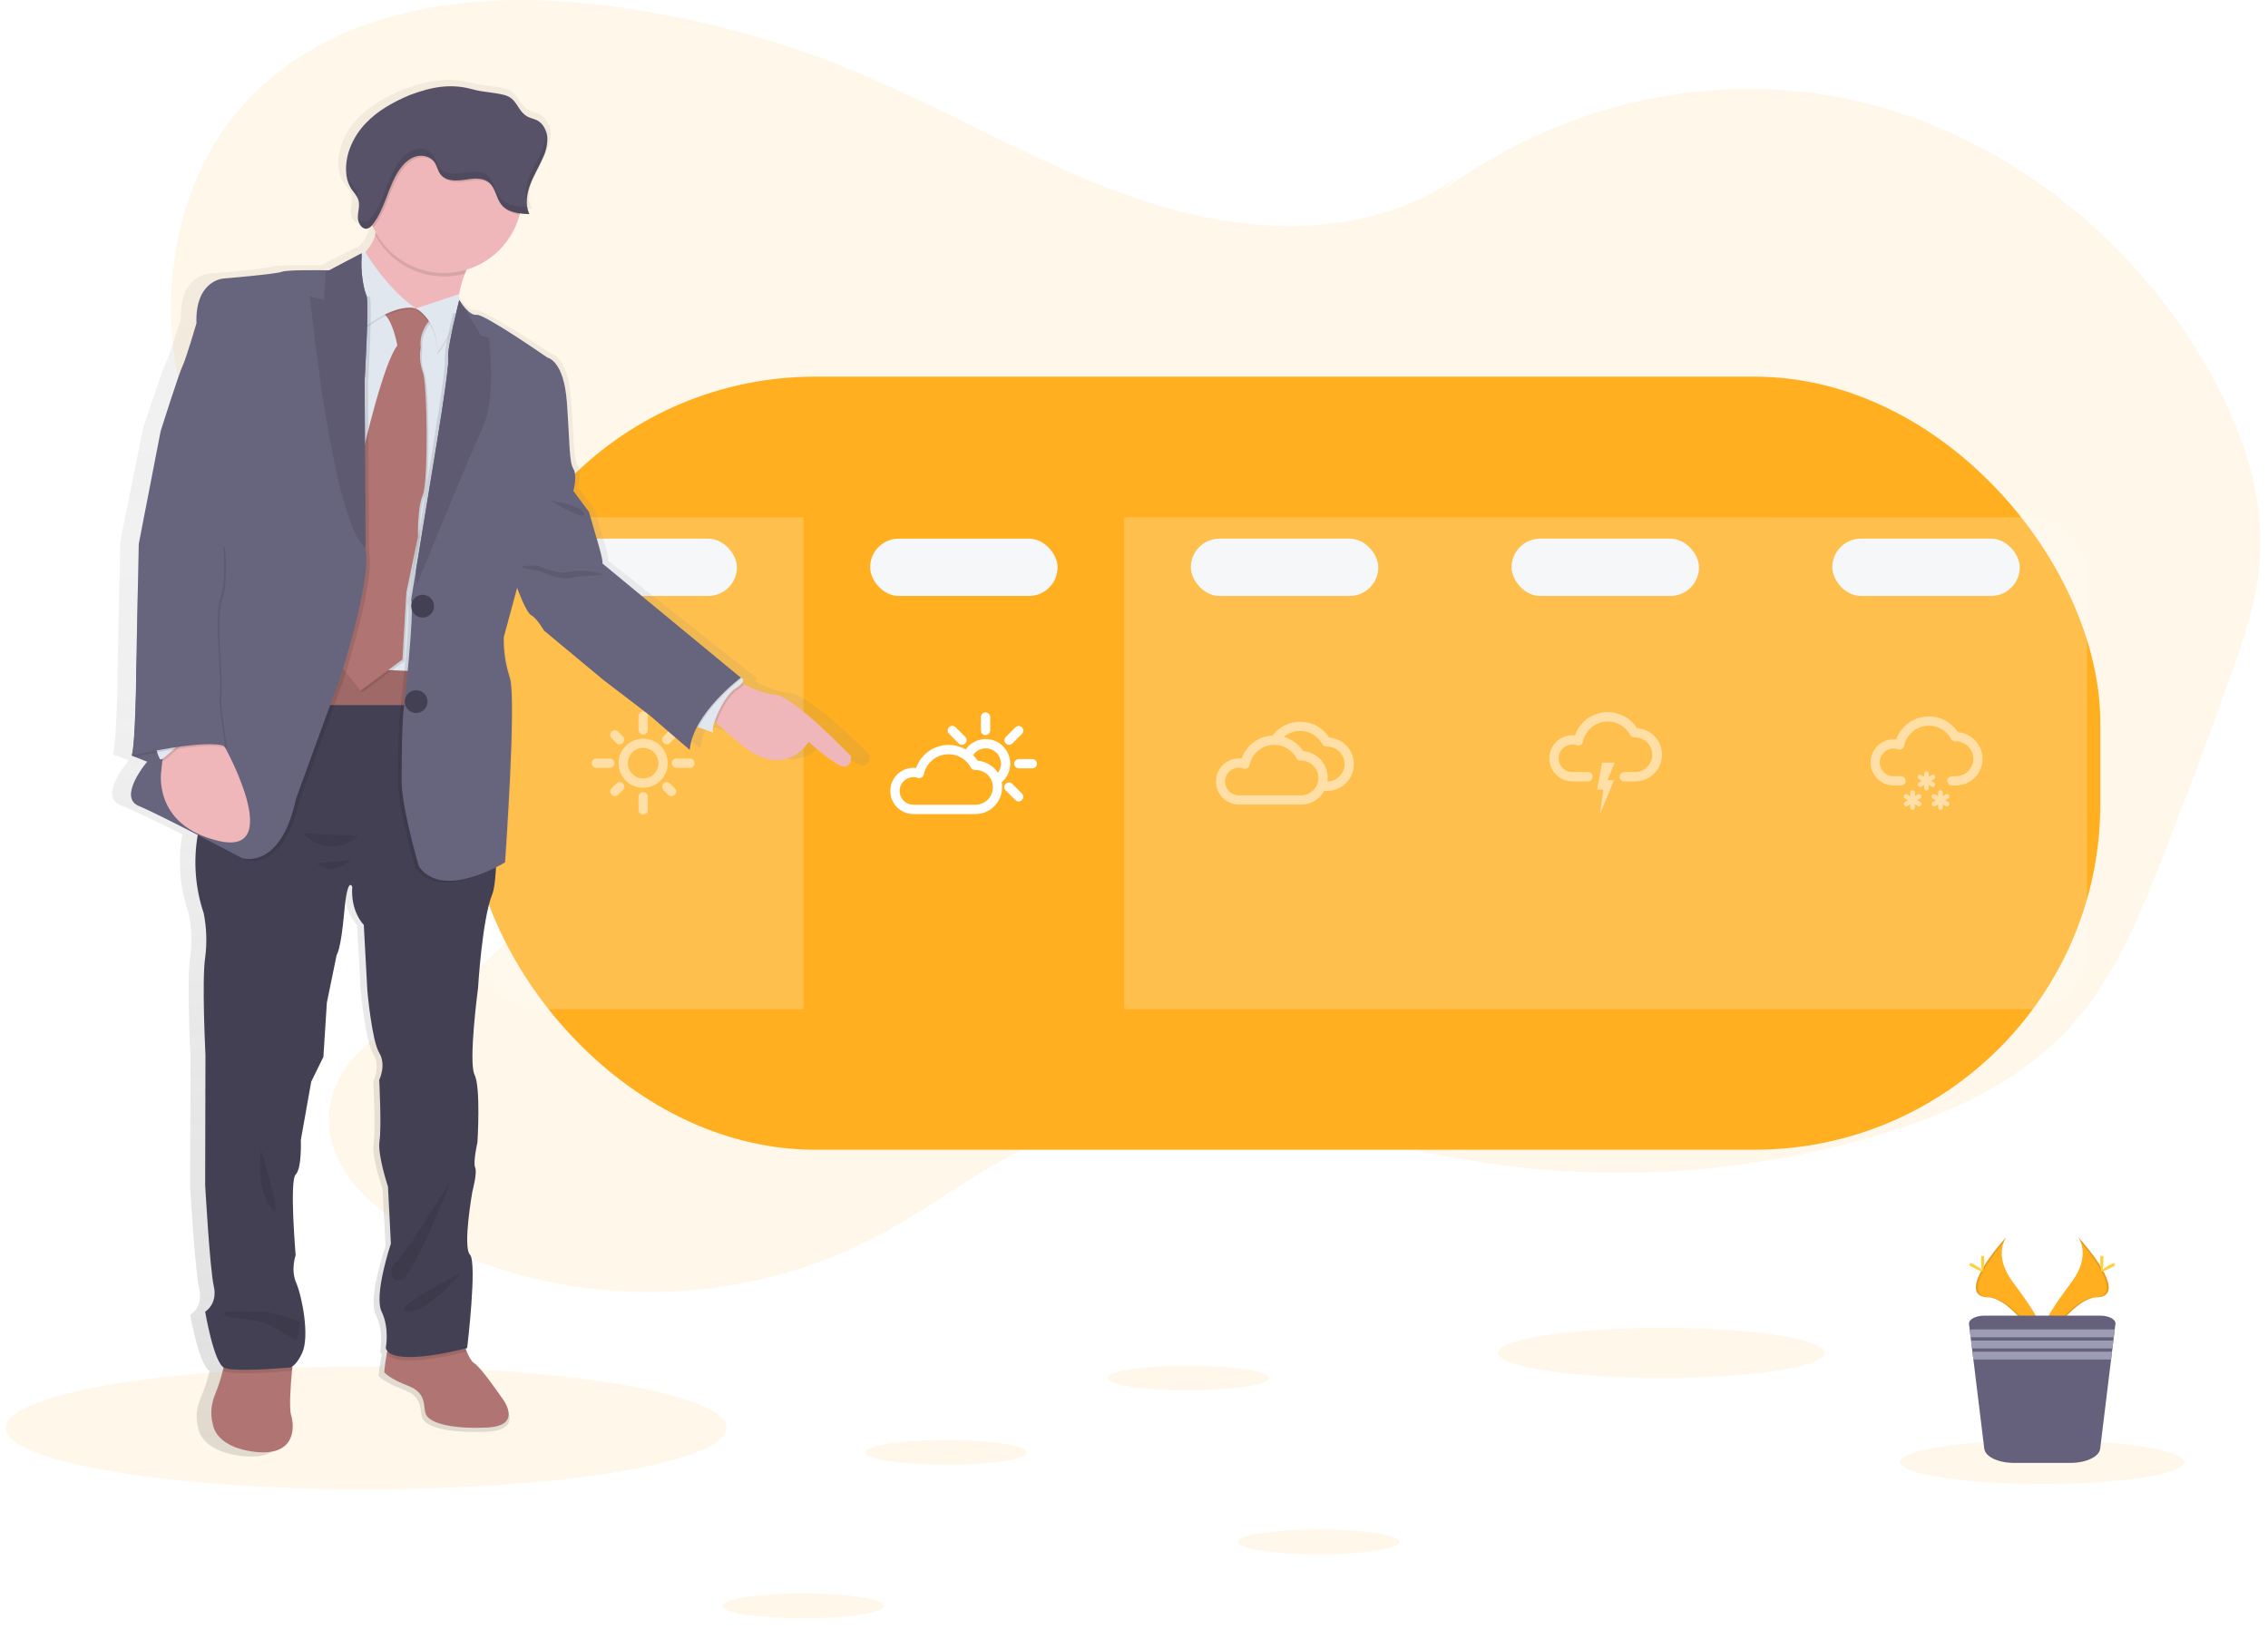 <?xml version="1.0" encoding="UTF-8"?>
<svg width="199px" height="143px" viewBox="0 0 199 143" version="1.1" xmlns="http://www.w3.org/2000/svg" xmlns:xlink="http://www.w3.org/1999/xlink">
    <!-- Generator: Sketch 58 (84663) - https://sketch.com -->
    <title>Pilot-your-new-forecast</title>
    <desc>Created with Sketch.</desc>
    <defs>
        <linearGradient x1="50.001%" y1="99.994%" x2="50.001%" y2="-0.008%" id="linearGradient-1">
            <stop stop-color="#808080" stop-opacity="0.25" offset="0%"></stop>
            <stop stop-color="#808080" stop-opacity="0.12" offset="54%"></stop>
            <stop stop-color="#808080" stop-opacity="0.1" offset="100%"></stop>
        </linearGradient>
    </defs>
    <g id="Dashboard" stroke="none" stroke-width="1" fill="none" fill-rule="evenodd">
        <g id="Dashboard---Desktop-1a" transform="translate(-358, -1579)">
            <rect fill="#F6F6F7" x="0" y="0" width="1440" height="1996"></rect>
            <g id="Module/Line-Chart-Large-Copy" transform="translate(312, 1270)">
                <g id="Element/Card-Base" fill="#FFFFFF" stroke="#232F3E" stroke-opacity="0.124">
                    <rect id="Card-Base" x="0.5" y="0.5" width="1103" height="701" rx="1"></rect>
                </g>
                <g id="Top-Bar" transform="translate(24, 31)" fill-rule="nonzero">
                    <g id="Group-14-Copy" transform="translate(0, 207)">
                        <g id="Group-23" transform="translate(0, 71)">
                            <g id="Pilot-your-new-forecast" transform="translate(22.5, -0)">
                                <path d="M127.419,15.531 C119.553,21.006 109.349,20.652 100.407,17.804 C91.465,14.956 83.252,9.882 74.534,6.276 C67.271,3.265 59.623,1.283 51.812,0.386 C40.709,-0.871 28.309,0.661 20.573,9.514 C11.957,19.372 12.618,37.151 21.936,46.201 C26.676,50.804 32.884,53.063 38.287,56.656 C43.689,60.25 48.708,66.219 48.249,73.156 C47.822,79.577 42.859,84.504 37.726,87.596 C33.759,89.986 28.87,92.595 28.392,97.545 C27.93,102.333 32.039,106.086 35.963,108.219 C48.765,115.181 64.531,115.115 77.288,108.039 C81.838,105.524 86.02,102.162 90.791,100.197 C103.319,95.035 117.124,100.231 130.389,102.13 C141.66,103.735 153.144,102.904 164.067,99.694 C170.638,97.764 177.232,94.815 181.846,89.321 C185.173,85.368 187.247,80.346 189.194,75.396 C191.269,70.116 193.264,64.799 195.179,59.445 C196.327,56.231 197.459,52.955 197.756,49.516 C198.295,43.283 196.027,37.119 192.942,31.865 C185.617,19.38 173.277,10.599 159.922,8.369 C146.567,6.139 132.416,10.495 122.052,20.026" id="Path" fill="#FFAF20" opacity="0.1"></path>
                                <ellipse id="Oval" fill="#FFAF20" opacity="0.1" cx="31.623" cy="125.31" rx="31.623" ry="5.388"></ellipse>
                                <rect id="Rectangle" fill="#FFAF20" x="40.683" y="33.056" width="143.103" height="67.843" rx="30.34"></rect>
                                <g id="Group" opacity="0.2" transform="translate(41.684, 45.278)" fill="#FFFFFF">
                                    <path d="M28.329,43.289 L5.185,43.289 C3.854,43.289 2.577,42.76 1.636,41.818 C0.694,40.877 0.165,39.6 0.165,38.269 L0.165,5.135 C0.165,3.804 0.694,2.526 1.635,1.585 C2.577,0.643 3.854,0.115 5.185,0.115 L28.329,0.115 L28.329,43.289 Z" id="Path"></path>
                                </g>
                                <g id="Group" opacity="0.2" transform="translate(154.339, 45.278)" fill="#FFFFFF">
                                    <path d="M23.257,43.289 L0.115,43.289 L0.115,0.115 L23.257,0.115 C24.588,0.115 25.866,0.643 26.807,1.585 C27.749,2.526 28.277,3.804 28.277,5.135 L28.277,38.269 C28.277,39.6 27.748,40.877 26.807,41.818 C25.865,42.76 24.588,43.289 23.257,43.289 Z" id="Path"></path>
                                </g>
                                <g id="Group" opacity="0.2" transform="translate(126.131, 45.278)" fill="#FFFFFF">
                                    <rect id="Rectangle" x="0.162" y="0.113" width="28.162" height="43.174"></rect>
                                </g>
                                <g id="Group" opacity="0.2" transform="translate(98.102, 45.278)" fill="#FFFFFF">
                                    <rect id="Rectangle" x="0.029" y="0.113" width="28.162" height="43.174"></rect>
                                </g>
                                <g id="Group" opacity="0.2" transform="translate(69.893, 45.278)" fill="#FFAF20">
                                    <rect id="Rectangle" x="0.075" y="0.113" width="28.162" height="43.174"></rect>
                                </g>
                                <path d="M85.975,64.512 C85.75,64.512 85.568,64.329 85.568,64.104 L85.568,62.927 C85.568,62.781 85.645,62.647 85.772,62.574 C85.898,62.501 86.053,62.501 86.179,62.574 C86.306,62.647 86.383,62.781 86.383,62.927 L86.383,64.107 C86.381,64.331 86.199,64.512 85.975,64.512 Z" id="Path" fill="#FFFFFF"></path>
                                <path d="M83.909,65.367 C83.801,65.367 83.698,65.324 83.622,65.248 L82.788,64.413 C82.675,64.312 82.627,64.158 82.663,64.011 C82.699,63.864 82.814,63.749 82.96,63.712 C83.107,63.676 83.262,63.723 83.363,63.836 L84.199,64.672 C84.315,64.788 84.349,64.964 84.286,65.116 C84.222,65.268 84.074,65.367 83.909,65.367 Z" id="Path" fill="#FFFFFF"></path>
                                <path d="M88.877,70.333 C88.769,70.333 88.665,70.291 88.588,70.215 L87.754,69.379 C87.641,69.278 87.594,69.123 87.63,68.976 C87.667,68.83 87.782,68.715 87.929,68.679 C88.076,68.643 88.23,68.691 88.331,68.804 L89.165,69.638 C89.281,69.754 89.315,69.929 89.252,70.081 C89.189,70.233 89.042,70.332 88.877,70.333 L88.877,70.333 Z" id="Path" fill="#FFFFFF"></path>
                                <path d="M90.077,67.433 L88.897,67.433 C88.672,67.433 88.489,67.251 88.489,67.025 C88.489,66.8 88.672,66.617 88.897,66.617 L90.077,66.617 C90.303,66.617 90.485,66.8 90.485,67.025 C90.485,67.251 90.303,67.433 90.077,67.433 L90.077,67.433 Z" id="Path" fill="#FFFFFF"></path>
                                <path d="M88.042,65.367 C87.877,65.366 87.729,65.267 87.667,65.115 C87.604,64.963 87.638,64.788 87.754,64.672 L88.588,63.836 C88.691,63.731 88.842,63.689 88.984,63.726 C89.126,63.764 89.237,63.875 89.274,64.017 C89.312,64.159 89.27,64.31 89.165,64.413 L88.331,65.248 C88.254,65.324 88.15,65.367 88.042,65.367 L88.042,65.367 Z" id="Path" fill="#FFFFFF"></path>
                                <path d="M88.142,67.025 C88.145,66.087 87.54,65.254 86.646,64.967 C85.753,64.68 84.776,65.003 84.231,65.768 C83.45,65.325 82.513,65.252 81.673,65.567 C80.833,65.881 80.175,66.553 79.877,67.399 C79.644,67.372 79.407,67.386 79.178,67.44 C78.09,67.7 77.417,68.791 77.673,69.88 C77.888,70.797 78.707,71.444 79.649,71.442 L85.088,71.442 C85.269,71.441 85.45,71.42 85.627,71.379 C86.85,71.088 87.626,69.884 87.386,68.65 C87.862,68.244 88.138,67.651 88.142,67.025 L88.142,67.025 Z M85.447,70.585 C85.33,70.613 85.209,70.627 85.088,70.626 L79.64,70.626 C79.027,70.622 78.514,70.162 78.443,69.554 C78.372,68.945 78.766,68.379 79.362,68.235 C79.454,68.212 79.548,68.201 79.642,68.2 C79.773,68.2 79.904,68.222 80.028,68.265 C80.139,68.302 80.261,68.291 80.362,68.233 C80.464,68.175 80.535,68.076 80.558,67.961 C80.747,67.053 81.481,66.358 82.399,66.219 C83.316,66.081 84.223,66.529 84.671,67.342 C84.675,67.347 84.678,67.353 84.68,67.36 C84.754,67.495 84.898,67.577 85.052,67.573 L85.097,67.573 C85.626,67.57 86.119,67.842 86.398,68.292 C86.48,68.432 86.541,68.583 86.577,68.741 C86.603,68.852 86.616,68.964 86.619,69.077 C86.628,69.792 86.142,70.418 85.447,70.585 Z M86.54,67.254 C86.177,66.972 85.74,66.801 85.282,66.763 C85.165,66.583 85.03,66.415 84.878,66.264 C85.151,65.861 85.621,65.639 86.105,65.681 C86.59,65.724 87.013,66.025 87.212,66.469 C87.411,66.913 87.355,67.429 87.064,67.819 C86.922,67.603 86.745,67.412 86.54,67.254 Z" id="Shape" fill="#FFFFFF"></path>
                                <g id="Group" opacity="0.5" transform="translate(106.187, 63.245)" fill="#FFFFFF">
                                    <path d="M12.04,3.275 C11.807,2.282 10.957,1.555 9.94,1.479 C9.402,0.648 8.493,0.132 7.504,0.096 C6.515,0.06 5.571,0.509 4.975,1.299 C3.742,1.357 2.668,2.158 2.258,3.322 C1.512,3.239 0.781,3.574 0.358,4.195 C-0.066,4.815 -0.112,5.618 0.238,6.283 C0.588,6.947 1.276,7.364 2.027,7.367 L7.469,7.367 C7.65,7.366 7.831,7.345 8.008,7.304 C8.647,7.152 9.194,6.739 9.514,6.165 L9.754,6.165 C9.936,6.164 10.117,6.143 10.293,6.102 C10.9,5.959 11.425,5.581 11.753,5.051 C12.081,4.521 12.184,3.882 12.04,3.275 L12.04,3.275 Z M8.488,6.15 C8.301,6.323 8.075,6.447 7.828,6.51 C7.711,6.537 7.59,6.551 7.469,6.551 L2.018,6.551 C1.402,6.551 0.884,6.09 0.813,5.478 C0.742,4.867 1.14,4.299 1.739,4.158 C1.917,4.118 2.101,4.118 2.278,4.158 C2.322,4.167 2.365,4.18 2.408,4.195 C2.52,4.235 2.643,4.224 2.746,4.165 C2.85,4.106 2.923,4.006 2.947,3.89 C3.162,2.862 4.067,2.126 5.117,2.124 C5.219,2.124 5.32,2.131 5.421,2.145 C6.121,2.242 6.733,2.666 7.068,3.288 C7.141,3.424 7.284,3.507 7.438,3.502 L7.469,3.502 C8.102,3.503 8.669,3.896 8.893,4.488 C9.118,5.08 8.954,5.749 8.481,6.17 L8.488,6.15 Z M10.105,5.293 C10.001,5.319 9.894,5.332 9.787,5.335 C9.828,5.046 9.814,4.753 9.745,4.47 C9.513,3.477 8.662,2.749 7.645,2.674 C7.254,2.069 6.66,1.623 5.971,1.416 C6.481,0.99 7.156,0.816 7.808,0.942 C8.461,1.068 9.023,1.481 9.338,2.066 C9.411,2.203 9.555,2.285 9.71,2.28 L9.754,2.28 C10.53,2.277 11.186,2.856 11.277,3.626 C11.369,4.397 10.869,5.114 10.114,5.293 L10.105,5.293 Z" id="Shape"></path>
                                </g>
                                <g id="Group" opacity="0.5" transform="translate(163.503, 62.706)" fill="#FFFFFF">
                                    <path d="M6.93,7.67 L6.668,7.518 L6.93,7.367 C6.994,7.33 7.034,7.263 7.035,7.189 C7.036,7.115 6.997,7.047 6.933,7.009 C6.87,6.972 6.791,6.971 6.727,7.007 L6.463,7.16 L6.463,6.869 C6.47,6.791 6.433,6.717 6.367,6.676 C6.301,6.635 6.217,6.635 6.151,6.676 C6.085,6.717 6.048,6.791 6.055,6.869 L6.055,7.169 L5.794,7.018 C5.73,6.982 5.652,6.983 5.588,7.02 C5.525,7.057 5.486,7.126 5.487,7.2 C5.487,7.273 5.527,7.341 5.591,7.377 L5.852,7.527 L5.591,7.677 C5.545,7.704 5.51,7.749 5.497,7.801 C5.483,7.854 5.49,7.909 5.518,7.956 C5.555,8.02 5.623,8.059 5.697,8.058 C5.733,8.059 5.768,8.049 5.798,8.03 L6.059,7.88 L6.059,8.184 C6.068,8.289 6.157,8.37 6.263,8.37 C6.368,8.37 6.457,8.289 6.466,8.184 L6.466,7.88 L6.731,8.031 C6.761,8.051 6.796,8.061 6.831,8.06 C6.905,8.06 6.973,8.021 7.011,7.958 C7.04,7.909 7.048,7.851 7.033,7.796 C7.017,7.742 6.98,7.696 6.93,7.67 Z" id="Path"></path>
                                    <path d="M5.703,5.971 L5.441,5.82 L5.703,5.667 C5.75,5.64 5.784,5.596 5.797,5.544 C5.811,5.492 5.804,5.437 5.776,5.39 C5.75,5.343 5.705,5.309 5.653,5.294 C5.601,5.28 5.545,5.288 5.498,5.315 L5.236,5.467 L5.236,5.166 C5.226,5.06 5.137,4.98 5.032,4.98 C4.926,4.98 4.838,5.06 4.828,5.166 L4.828,5.466 L4.567,5.317 C4.503,5.28 4.424,5.281 4.361,5.318 C4.297,5.356 4.259,5.424 4.259,5.498 C4.26,5.572 4.3,5.64 4.364,5.676 L4.625,5.827 L4.364,5.976 C4.282,6.021 4.242,6.116 4.266,6.207 C4.29,6.297 4.373,6.359 4.467,6.357 C4.502,6.357 4.537,6.348 4.567,6.33 L4.828,6.179 L4.828,6.484 C4.838,6.59 4.926,6.67 5.032,6.67 C5.137,6.67 5.226,6.59 5.236,6.484 L5.236,6.179 L5.493,6.33 C5.524,6.347 5.559,6.357 5.595,6.357 C5.687,6.356 5.767,6.294 5.791,6.205 C5.814,6.117 5.776,6.023 5.697,5.976 L5.703,5.971 Z" id="Path"></path>
                                    <path d="M4.479,7.67 L4.217,7.518 L4.479,7.367 C4.543,7.33 4.583,7.263 4.584,7.189 C4.585,7.115 4.546,7.047 4.483,7.009 C4.419,6.972 4.34,6.971 4.276,7.007 L4.012,7.16 L4.012,6.869 C4.019,6.791 3.982,6.717 3.916,6.676 C3.85,6.635 3.766,6.635 3.7,6.676 C3.634,6.717 3.597,6.791 3.604,6.869 L3.604,7.169 L3.346,7.018 C3.246,6.961 3.12,6.996 3.063,7.095 C3.007,7.195 3.041,7.321 3.141,7.377 L3.401,7.527 L3.141,7.677 C3.094,7.704 3.06,7.749 3.046,7.801 C3.032,7.854 3.04,7.909 3.067,7.956 C3.104,8.02 3.173,8.059 3.247,8.058 C3.283,8.058 3.318,8.048 3.349,8.03 L3.608,7.88 L3.608,8.184 C3.618,8.289 3.706,8.37 3.812,8.37 C3.917,8.37 4.006,8.289 4.016,8.184 L4.016,7.88 L4.28,8.031 C4.31,8.051 4.345,8.061 4.38,8.06 C4.472,8.059 4.552,7.997 4.576,7.909 C4.6,7.82 4.562,7.726 4.483,7.679 L4.479,7.67 Z" id="Path"></path>
                                    <path d="M9.884,3.347 C9.649,2.356 8.8,1.629 7.783,1.551 C7.156,0.581 6.031,0.052 4.884,0.186 C3.736,0.321 2.765,1.096 2.379,2.185 C1.633,2.101 0.901,2.437 0.478,3.057 C0.055,3.677 0.009,4.481 0.358,5.145 C0.708,5.81 1.396,6.227 2.147,6.229 L2.798,6.229 C3.023,6.229 3.205,6.047 3.205,5.821 C3.205,5.596 3.023,5.414 2.798,5.414 L2.142,5.414 C1.579,5.415 1.09,5.027 0.963,4.479 C0.811,3.829 1.212,3.177 1.861,3.02 C2.083,2.968 2.314,2.979 2.53,3.051 C2.642,3.091 2.765,3.081 2.869,3.023 C2.973,2.964 3.046,2.864 3.069,2.747 C3.258,1.835 3.998,1.139 4.919,1.005 C5.841,0.87 6.748,1.326 7.191,2.145 C7.263,2.281 7.407,2.364 7.561,2.359 L7.607,2.359 C8.383,2.356 9.038,2.935 9.13,3.705 C9.222,4.476 8.722,5.193 7.967,5.372 C7.849,5.4 7.728,5.414 7.607,5.414 L7.268,5.414 C7.043,5.414 6.86,5.596 6.86,5.821 C6.86,6.047 7.043,6.229 7.268,6.229 L7.607,6.229 C8.325,6.232 9.004,5.905 9.449,5.342 C9.894,4.779 10.056,4.043 9.887,3.346 L9.884,3.347 Z" id="Path"></path>
                                </g>
                                <g id="Group" opacity="0.5" transform="translate(135.294, 62.347)" fill="#FFFFFF">
                                    <path d="M8.188,6.168 C8.011,6.21 7.83,6.231 7.649,6.231 L6.72,6.231 C6.495,6.231 6.312,6.048 6.312,5.823 C6.312,5.598 6.495,5.415 6.72,5.415 L7.649,5.415 C7.77,5.415 7.89,5.402 8.008,5.374 C8.763,5.195 9.264,4.478 9.172,3.707 C9.08,2.937 8.425,2.358 7.649,2.361 L7.602,2.361 C7.448,2.366 7.304,2.283 7.232,2.147 C6.791,1.321 5.88,0.86 4.954,0.995 C4.028,1.13 3.286,1.832 3.099,2.749 C3.077,2.866 3.004,2.967 2.9,3.025 C2.796,3.084 2.672,3.094 2.56,3.053 C2.026,2.873 1.438,3.085 1.141,3.565 C0.911,3.939 0.901,4.408 1.115,4.792 C1.329,5.176 1.733,5.414 2.172,5.415 L3.538,5.415 C3.763,5.415 3.946,5.598 3.946,5.823 C3.946,6.048 3.763,6.231 3.538,6.231 L2.172,6.231 C1.437,6.231 0.76,5.832 0.402,5.19 C0.044,4.548 0.061,3.763 0.447,3.137 C0.862,2.47 1.623,2.1 2.404,2.187 C2.784,1.086 3.761,0.301 4.917,0.166 C6.073,0.031 7.205,0.569 7.828,1.552 C8.996,1.618 9.935,2.537 10.026,3.703 C10.117,4.869 9.331,5.923 8.188,6.168 L8.188,6.168 Z" id="Path"></path>
                                    <polygon id="Path" points="5.248 6.125 5.823 6.125 4.592 9.097 4.887 6.955 4.339 6.955 4.772 4.582 5.891 4.582"></polygon>
                                </g>
                                <g id="Group" opacity="0.5" transform="translate(51.387, 62.347)" fill="#FFFFFF">
                                    <path d="M4.544,2.118 C4.319,2.117 4.138,1.935 4.138,1.71 L4.138,0.53 C4.128,0.378 4.203,0.233 4.333,0.154 C4.463,0.075 4.626,0.075 4.757,0.154 C4.887,0.233 4.962,0.378 4.952,0.53 L4.952,1.71 C4.952,1.936 4.769,2.118 4.544,2.118 L4.544,2.118 Z" id="Path"></path>
                                    <path d="M1.622,5.04 L0.442,5.04 C0.217,5.04 0.034,4.857 0.034,4.632 C0.034,4.407 0.217,4.224 0.442,4.224 L1.622,4.224 C1.848,4.224 2.03,4.407 2.03,4.632 C2.03,4.857 1.848,5.04 1.622,5.04 L1.622,5.04 Z" id="Path"></path>
                                    <path d="M4.544,9.142 C4.319,9.141 4.138,8.958 4.138,8.734 L4.138,7.553 C4.152,7.339 4.33,7.173 4.545,7.173 C4.76,7.173 4.938,7.339 4.952,7.553 L4.952,8.734 C4.952,8.959 4.769,9.142 4.544,9.142 Z" id="Path"></path>
                                    <path d="M8.646,5.04 L7.469,5.04 C7.244,5.04 7.061,4.857 7.061,4.632 C7.061,4.407 7.244,4.224 7.469,4.224 L8.648,4.224 C8.873,4.224 9.056,4.407 9.056,4.632 C9.056,4.857 8.873,5.04 8.648,5.04 L8.646,5.04 Z" id="Path"></path>
                                    <path d="M4.544,6.79 C3.353,6.79 2.388,5.825 2.388,4.634 C2.388,3.443 3.353,2.478 4.544,2.478 C5.735,2.478 6.7,3.443 6.7,4.634 C6.7,5.825 5.735,6.79 4.544,6.79 L4.544,6.79 Z M4.544,3.29 C3.803,3.291 3.203,3.892 3.204,4.633 C3.204,5.374 3.805,5.974 4.546,5.974 C5.287,5.974 5.888,5.373 5.888,4.632 C5.887,3.89 5.285,3.29 4.544,3.29 L4.544,3.29 Z" id="Shape"></path>
                                    <path d="M2.479,2.974 C2.371,2.974 2.267,2.932 2.19,2.855 L1.773,2.438 C1.618,2.278 1.619,2.023 1.777,1.865 C1.935,1.707 2.19,1.706 2.35,1.861 L2.767,2.278 C2.883,2.395 2.917,2.57 2.855,2.722 C2.792,2.873 2.644,2.973 2.479,2.974 L2.479,2.974 Z" id="Path"></path>
                                    <path d="M2.061,7.523 C1.896,7.522 1.749,7.423 1.686,7.271 C1.623,7.119 1.658,6.944 1.773,6.828 L2.19,6.411 C2.293,6.306 2.444,6.264 2.586,6.301 C2.728,6.338 2.839,6.449 2.877,6.592 C2.914,6.734 2.872,6.885 2.767,6.987 L2.35,7.408 C2.272,7.483 2.169,7.524 2.061,7.523 Z" id="Path"></path>
                                    <path d="M7.029,7.523 C6.921,7.523 6.817,7.481 6.74,7.404 L6.323,6.987 C6.167,6.828 6.169,6.572 6.326,6.414 C6.484,6.257 6.74,6.255 6.899,6.411 L7.316,6.828 C7.432,6.944 7.467,7.119 7.404,7.271 C7.341,7.423 7.193,7.522 7.029,7.523 L7.029,7.523 Z" id="Path"></path>
                                    <path d="M6.61,2.974 C6.446,2.973 6.298,2.873 6.235,2.722 C6.172,2.57 6.207,2.395 6.323,2.278 L6.74,1.861 C6.899,1.706 7.155,1.707 7.313,1.865 C7.47,2.023 7.472,2.278 7.316,2.438 L6.899,2.855 C6.822,2.931 6.718,2.974 6.61,2.974 L6.61,2.974 Z" id="Path"></path>
                                </g>
                                <rect id="Rectangle" fill="#F6F7F9" x="47.709" y="47.272" width="16.447" height="5.031" rx="2.515"></rect>
                                <rect id="Rectangle" fill="#F6F7F9" x="75.847" y="47.272" width="16.447" height="5.031" rx="2.515"></rect>
                                <rect id="Rectangle" fill="#F6F7F9" x="103.988" y="47.272" width="16.447" height="5.031" rx="2.515"></rect>
                                <rect id="Rectangle" fill="#F6F7F9" x="132.128" y="47.272" width="16.447" height="5.031" rx="2.515"></rect>
                                <rect id="Rectangle" fill="#F6F7F9" x="160.269" y="47.272" width="16.447" height="5.031" rx="2.515"></rect>
                                <path d="M75.848,66.267 C75.848,66.267 70.486,60.886 68.808,60.809 C67.843,60.766 66.729,60.282 65.956,59.882 L65.759,59.777 C65.938,59.542 65.843,59.418 65.75,59.351 C65.719,59.332 65.686,59.316 65.651,59.305 L52.869,49.207 C52.989,49.015 52.31,46.871 52.31,46.871 L51.631,44.638 L50.194,42.778 C50.194,42.778 50.594,41.478 50.194,40.827 C49.793,40.177 49.876,38.646 49.595,34.936 C49.315,31.225 47.798,30.995 47.798,30.995 C47.798,30.995 41.923,27.097 41.248,27.212 C40.615,27.318 39.771,26.094 39.659,25.929 L39.647,25.911 C39.647,25.911 39.647,25.927 39.636,25.954 C39.646,25.814 39.649,25.672 39.647,25.528 L39.647,25.528 C39.647,25.476 39.647,25.426 39.647,25.373 L39.647,25.373 C39.757,24.758 39.933,24.157 40.17,23.579 C40.22,23.455 40.27,23.338 40.32,23.23 C42.689,22.573 44.544,20.731 45.218,18.368 C45.229,18.327 45.238,18.285 45.249,18.244 C45.538,18.28 45.831,18.296 46.115,18.307 L46.169,18.307 C46.078,18.112 46.013,17.906 45.977,17.694 L45.919,17.694 C45.902,17.589 45.89,17.483 45.885,17.376 C45.907,17.446 45.93,17.516 45.957,17.586 C45.896,16.941 45.996,16.291 46.248,15.694 C46.577,14.859 47.082,14.099 47.443,13.276 C47.714,12.726 47.841,12.116 47.815,11.503 C47.794,11.282 47.739,11.066 47.651,10.863 C47.65,10.873 47.65,10.882 47.651,10.892 C47.651,10.937 47.651,10.982 47.651,11.028 C47.52,10.592 47.22,10.227 46.817,10.013 C46.494,9.855 46.115,9.816 45.815,9.616 C44.929,9.03 44.979,8.082 43.799,7.776 C42.85,7.53 41.846,7.534 40.888,7.277 C38.822,6.727 37.076,7.07 35.078,7.778 C33.583,8.376 32.124,9.144 30.995,10.281 C29.867,11.418 29.098,12.976 29.199,14.561 C29.213,15.063 29.356,15.553 29.614,15.984 C29.853,16.357 30.212,16.668 30.332,17.092 C30.476,17.581 30.277,18.098 30.275,18.609 C30.275,19.072 30.6,19.615 31.037,19.608 C31.097,19.613 31.158,19.607 31.216,19.592 C31.37,19.54 31.506,19.446 31.608,19.32 C31.635,19.381 31.662,19.442 31.691,19.5 C31.759,19.645 31.835,19.789 31.915,19.928 C31.903,20.005 31.888,20.082 31.87,20.156 C31.704,20.729 31.391,21.25 30.963,21.667 C30.855,21.674 30.75,21.708 30.658,21.764 L30.658,21.764 L30.57,21.807 L27.655,23.277 L27.335,23.277 C26.394,23.264 23.679,23.243 23.262,23.41 C22.756,23.616 17.856,24.01 17.856,24.01 C17.856,24.01 15.245,24.162 15.38,27.963 C15.38,27.963 14.394,31.184 14.101,31.72 C13.808,32.255 12.078,37.482 12.078,37.482 L10.06,47.475 L9.819,58.541 C9.819,58.541 9.819,59.799 9.78,61.292 C9.692,63.775 9.568,65.834 9.395,66.192 L9.395,66.192 L9.575,66.264 C9.567,66.292 9.557,66.319 9.546,66.346 L9.704,66.31 L10.824,66.727 C10.824,66.727 8.062,69.862 10.06,70.653 C11.046,71.043 13.384,72.173 15.499,73.217 C15.082,75.533 15.272,77.917 16.05,80.138 C16.321,81.43 16.366,82.758 16.185,84.066 C15.867,86.055 16.212,92.634 16.212,92.634 L16.185,104.162 C16.185,104.162 16.611,111.557 16.985,113.146 C17.358,114.734 16.185,115.392 16.185,115.392 C16.185,115.392 16.952,119.738 17.883,120.315 C17.865,120.399 17.843,120.494 17.82,120.579 C17.639,121.289 17.405,121.985 17.117,122.659 C16.478,124.163 16.879,125.234 16.879,125.234 C16.879,125.234 16.931,127.352 20.765,127.785 C24.599,128.218 24.441,125.54 24.121,124.521 C23.925,123.897 24.067,121.96 24.209,120.548 C24.22,120.435 24.231,120.325 24.242,120.221 C24.477,120.07 24.781,119.749 25.14,119.062 C25.884,117.584 25.14,114.014 24.601,112.84 C24.062,111.667 24.547,110.391 24.547,110.391 C24.547,110.391 23.961,103.812 24.547,103.253 C25.133,102.694 25.027,100.198 25.027,100.198 L25.986,95.045 L27.104,92.853 L27.424,88.058 L28.322,83.825 C28.322,83.825 28.694,83.465 29.014,80.102 C29.333,76.738 29.759,77.806 29.759,77.806 C29.601,80.05 30.825,81.173 30.825,81.173 L31.159,87.039 C31.159,87.039 31.57,91.423 32.251,92.496 C32.932,93.568 32.251,94.893 32.251,94.893 C32.251,94.893 32.476,99.074 32.278,100.299 C32.081,101.524 33.062,104.329 33.062,104.329 L33.328,109.378 C33.328,109.378 31.73,113.916 32.476,115.397 C33.222,116.877 32.85,118.61 32.85,118.61 C32.883,118.709 32.937,118.8 33.008,118.877 C32.988,118.955 32.968,119.034 32.95,119.116 C32.841,119.656 32.763,120.202 32.717,120.751 C32.717,120.751 33.116,121.29 34.9,121.95 C36.684,122.609 36.285,123.736 36.551,124.451 C36.817,125.166 38.628,125.8 42.196,125.647 C45.765,125.495 43.501,122.92 43.501,122.92 C43.501,122.92 41.637,120.293 40.998,119.936 C40.777,119.812 40.545,119.407 40.333,118.924 C40.294,118.834 40.256,118.744 40.218,118.647 L40.367,118.61 C40.367,118.61 41.318,111.063 40.626,110.345 C39.934,109.626 40.854,104.733 40.854,104.733 C40.854,104.733 41.318,103.104 41.106,102.644 C40.894,102.184 41.318,100.4 41.318,100.4 C41.318,100.4 41.637,95.548 41.05,94.433 C40.462,93.317 41.37,86.78 41.37,86.78 C41.37,86.78 41.744,80.661 42.685,78.469 C42.865,78.066 42.965,77.211 43.03,76.097 C43.551,75.844 43.874,75.65 43.874,75.65 C43.874,75.65 44.952,61.114 44.313,59.316 C43.925,58.164 43.739,56.955 43.763,55.74 L45.001,51.342 C45.001,51.342 45.801,53.521 46.32,53.789 C46.839,54.057 47.479,55.129 47.479,55.129 L52.95,59.49 L57.185,62.587 L60.94,65.687 C61.023,64.967 61.253,64.272 61.617,63.646 L61.75,63.694 C62.444,63.944 63.324,64.253 63.108,64.127 C62.99,64.057 63.053,63.664 63.238,63.148 L63.398,63.303 C64.183,64.027 65.006,64.71 65.863,65.349 C69.835,68.382 71.921,64.99 71.921,64.99 C71.921,64.99 73.919,66.722 74.904,67.104 C75.889,67.487 75.848,66.267 75.848,66.267 Z" id="Path" fill="url(#linearGradient-1)"></path>
                                <path d="M33.214,120.422 C33.214,120.422 33.595,120.961 35.29,121.612 C36.984,122.262 36.605,123.383 36.858,124.093 C37.112,124.803 38.835,125.434 42.223,125.281 C45.612,125.128 43.463,122.575 43.463,122.575 C43.463,122.575 41.691,119.968 41.084,119.614 C40.874,119.492 40.655,119.089 40.452,118.611 C40.183,117.93 39.954,117.233 39.767,116.525 C39.767,116.525 34.176,117.285 33.771,117.842 C33.603,118.139 33.49,118.463 33.439,118.8 C33.334,119.336 33.259,119.878 33.214,120.422 Z" id="Path" fill="#B07473"></path>
                                <path d="M18.16,124.882 C18.16,124.882 18.21,126.982 21.854,127.412 C25.497,127.841 25.345,125.186 25.041,124.178 C24.861,123.56 24.991,121.637 25.126,120.236 C25.21,119.337 25.294,118.66 25.294,118.66 C25.294,118.66 19.171,118.787 19.221,119.116 C19.221,119.506 19.164,119.893 19.054,120.266 C18.883,120.97 18.661,121.66 18.388,122.331 C17.78,123.818 18.16,124.882 18.16,124.882 Z" id="Path" fill="#B07473"></path>
                                <path d="M61.371,62.244 C61.475,62.46 61.73,62.826 62.354,63.437 C63.1,64.155 63.882,64.833 64.699,65.469 C68.472,68.479 70.448,65.11 70.448,65.11 C70.448,65.11 72.345,66.831 73.283,67.21 C74.221,67.59 74.182,66.375 74.182,66.375 C74.182,66.375 69.097,61.042 67.501,60.965 C66.583,60.922 65.525,60.444 64.792,60.045 C64.253,59.75 63.883,59.506 63.883,59.506 L62.514,60.827 L61.321,61.977 C61.321,61.977 61.272,62.029 61.371,62.244 Z" id="Path" fill="#EFB7B9"></path>
                                <path d="M33.771,117.848 C33.603,118.144 33.49,118.469 33.439,118.805 C34.38,120.176 39.981,118.739 40.446,118.626 C40.177,117.944 39.949,117.248 39.762,116.54 C39.762,116.54 34.176,117.291 33.771,117.848 Z" id="Path" fill="#000000" opacity="0.1"></path>
                                <path d="M19.054,120.263 C19.09,120.293 19.129,120.318 19.171,120.338 C20.082,120.751 24.741,120.327 24.741,120.327 C24.878,120.353 25.02,120.319 25.129,120.232 C25.214,119.334 25.298,118.656 25.298,118.656 C25.298,118.656 19.175,118.784 19.225,119.113 C19.223,119.502 19.165,119.889 19.054,120.263 L19.054,120.263 Z" id="Path" fill="#000000" opacity="0.1"></path>
                                <path d="M17.373,80.147 C17.63,81.429 17.674,82.746 17.502,84.042 C17.198,86.019 17.527,92.544 17.527,92.544 L17.502,103.982 C17.502,103.982 17.906,111.32 18.26,112.887 C18.614,114.454 17.502,115.115 17.502,115.115 C17.502,115.115 18.26,119.619 19.171,120.034 C20.082,120.449 24.741,120.024 24.741,120.024 C24.741,120.024 25.298,120.227 25.999,118.766 C26.699,117.305 25.999,113.757 25.492,112.59 C24.985,111.424 25.442,110.161 25.442,110.161 C25.442,110.161 24.885,103.634 25.442,103.079 C25.999,102.523 25.896,100.042 25.896,100.042 L26.807,94.93 L27.876,92.753 L28.18,87.995 L29.041,83.796 C29.041,83.796 29.4,83.437 29.698,80.1 C29.996,76.764 30.406,77.824 30.406,77.824 C30.255,80.05 31.418,81.162 31.418,81.162 L31.736,86.983 C31.736,86.983 32.127,91.335 32.774,92.397 C33.421,93.459 32.774,94.776 32.774,94.776 C32.774,94.776 32.988,98.926 32.799,100.141 C32.611,101.356 33.543,104.139 33.543,104.139 L33.797,109.15 C33.797,109.15 32.278,113.652 32.988,115.12 C33.698,116.588 33.347,118.308 33.347,118.308 C33.904,120.081 40.489,118.308 40.489,118.308 C40.489,118.308 41.388,110.819 40.736,110.111 C40.083,109.403 40.953,104.541 40.953,104.541 C40.953,104.541 41.393,102.924 41.192,102.468 C40.991,102.011 41.393,100.24 41.393,100.24 C41.393,100.24 41.697,95.432 41.14,94.32 C40.583,93.207 41.443,86.728 41.443,86.728 C41.443,86.728 41.803,80.655 42.692,78.48 C42.857,78.081 42.96,77.234 43.021,76.119 C43.289,71.158 42.692,60.87 42.692,60.87 L40.216,57.477 L37.633,57.341 L35.139,57.204 L30.456,56.956 L25.832,56.71 L20.183,56.41 C20.183,56.41 19.02,66.831 17.373,71.341 C17.144,71.97 16.969,72.616 16.85,73.274 C16.453,75.573 16.632,77.935 17.373,80.147 Z" id="Path" fill="#444053"></path>
                                <path d="M31.139,22.5 L33.152,27.434 L37.516,28.153 C37.516,28.153 39.832,28.951 39.717,26.976 C39.657,25.93 39.981,24.82 40.297,24.008 C40.457,23.594 40.644,23.192 40.856,22.802 C40.856,22.802 31.899,17.754 32.393,19.462 C32.501,19.837 32.508,20.233 32.415,20.612 C32.147,21.737 31.139,22.5 31.139,22.5 Z" id="Path" fill="#EFB7B9"></path>
                                <polygon id="Path" fill="#B07473" points="36.378 58.435 26.561 58.435 27.066 61.876 36.58 61.876"></polygon>
                                <polygon id="Path" fill="#000000" opacity="0.1" points="36.378 58.435 26.561 58.435 27.066 61.876 36.58 61.876"></polygon>
                                <path d="M61.371,62.244 C61.475,62.46 61.73,62.826 62.354,63.437 C62.686,62.462 63.432,61.042 64.186,60.562 C64.418,60.434 64.622,60.261 64.785,60.052 C64.246,59.758 63.876,59.513 63.876,59.513 L62.507,60.834 L61.371,62.244 Z" id="Path" fill="#000000" opacity="0.1"></path>
                                <path d="M60.061,63.547 C60.061,63.547 60.395,63.676 60.794,63.825 C61.454,64.075 62.291,64.382 62.084,64.255 C61.757,64.054 62.896,61.143 64.041,60.41 C64.893,59.871 64.733,59.612 64.594,59.511 C64.566,59.492 64.535,59.477 64.503,59.466 L63.579,59.136 L60.061,63.547 Z" id="Path" fill="#E1E7EF"></path>
                                <path d="M32.393,19.469 C32.501,19.844 32.508,20.241 32.415,20.619 C33.92,23.46 37.198,24.872 40.297,24.015 C40.457,23.601 40.644,23.199 40.856,22.81 C40.856,22.81 31.905,17.761 32.393,19.469 Z" id="Path" fill="#000000" opacity="0.1"></path>
                                <path d="M31.621,17.11 C31.62,19.879 33.288,22.376 35.846,23.436 C38.404,24.496 41.349,23.911 43.307,21.953 C45.265,19.995 45.85,17.05 44.79,14.492 C43.73,11.933 41.234,10.266 38.464,10.266 C36.646,10.255 34.899,10.973 33.613,12.259 C32.327,13.545 31.61,15.292 31.621,17.11 Z" id="Path" fill="#EFB7B9"></path>
                                <polygon id="Path" fill="#E1E7EF" points="25.598 58.448 29.962 58.644 34.993 58.868 37.448 58.98 37.627 57.337 39.566 40.344 40.211 27.477 38.464 27.477 33.646 26.68 31.933 26.04 31.933 26.04 29.698 25.196 27.876 28.917 27.269 45.957 25.832 56.707"></polygon>
                                <path d="M31.558,39.586 C31.558,39.586 33.302,31.957 34.517,30.476 C34.517,30.476 34.062,27.857 33.056,27.515 C32.05,27.174 34.594,26.68 34.594,26.68 L36.15,27.219 L37.706,27.855 C37.706,27.855 36.339,29.069 36.567,30.663 C36.441,31.376 36.506,32.11 36.756,32.79 C37.173,33.854 37.248,42.469 36.756,43.609 C36.263,44.748 36.339,47.252 36.339,47.252 L35.318,52.147 L34.977,58.029 L31.292,60.771 L28.71,57.537 L31.558,39.586 Z" id="Path" fill="#000000" opacity="0.1"></path>
                                <path d="M31.405,39.433 C31.405,39.433 33.152,31.804 34.366,30.323 C34.366,30.323 33.91,27.706 32.905,27.364 C31.901,27.023 34.442,26.529 34.442,26.529 L35.998,27.068 L37.554,27.704 C37.554,27.704 36.188,28.918 36.416,30.512 C36.288,31.224 36.35,31.957 36.596,32.638 C37.015,33.7 37.09,42.317 36.596,43.454 C36.102,44.591 36.179,47.098 36.179,47.098 L35.155,51.994 L34.812,57.876 L31.13,60.609 L28.55,57.384 L31.405,39.433 Z" id="Path" fill="#B07473"></path>
                                <path d="M39.79,25.959 L35.998,27.217 C35.998,27.217 37.893,28.194 37.895,31.08 C37.895,31.083 39.825,28.728 39.79,25.959 Z" id="Path" fill="#000000" opacity="0.1"></path>
                                <path d="M39.79,25.806 L35.998,27.064 C35.998,27.064 37.893,28.042 37.895,30.925 C37.895,30.931 39.825,28.577 39.79,25.806 Z" id="Path" fill="#E1E7EF"></path>
                                <path d="M31.554,22.271 C31.554,22.271 33.417,25.485 35.998,27.221 C35.998,27.221 34.434,26.642 31.554,28.838 C31.554,28.843 29.766,22.416 31.554,22.271 Z" id="Path" fill="#000000" opacity="0.1"></path>
                                <path d="M31.554,22.12 C31.554,22.12 33.417,25.332 35.998,27.07 C35.998,27.07 34.434,26.491 31.554,28.687 C31.554,28.692 29.766,22.265 31.554,22.12 Z" id="Path" fill="#E1E7EF"></path>
                                <path d="M60.061,63.547 C60.061,63.547 60.395,63.676 60.794,63.825 C61.923,61.644 64.208,59.824 64.594,59.513 C64.566,59.494 64.535,59.479 64.503,59.468 L63.579,59.138 L60.061,63.547 Z" id="Path" fill="#000000" opacity="0.1"></path>
                                <path d="M34.442,68.962 C34.557,71.505 35.96,76.212 35.96,76.212 C37.724,78.656 41.63,76.862 43.016,76.115 C43.283,71.154 42.687,60.866 42.687,60.866 L40.211,57.474 L37.627,57.337 L39.566,40.344 L40.211,27.477 L39.246,27.477 C38.933,28.785 38.441,30.995 38.527,31.538 C38.653,32.323 37.336,40.143 37.336,40.143 L35.708,50.104 L35.263,52.819 C35.41,53.273 35.3,55.205 35.133,57.204 C35.085,57.763 35.035,58.329 34.984,58.868 C34.805,60.713 34.625,62.257 34.625,62.257 C34.404,64.005 34.442,68.962 34.442,68.962 Z" id="Path" fill="#000000" opacity="0.1"></path>
                                <path d="M34.745,68.809 C34.86,71.354 36.263,76.059 36.263,76.059 C38.42,79.058 43.81,75.68 43.81,75.68 C43.81,75.68 44.834,61.258 44.227,59.474 C43.856,58.334 43.677,57.141 43.697,55.943 L44.872,51.579 C44.872,51.579 45.632,53.735 46.129,54.008 C46.627,54.281 47.229,55.336 47.229,55.336 L52.429,59.662 L56.452,62.737 L60.02,65.811 C60.286,62.623 64.499,59.474 64.499,59.474 L52.357,49.451 C52.47,49.261 51.818,47.135 51.818,47.135 L51.173,44.92 L49.807,43.075 C49.807,43.075 50.186,41.785 49.807,41.14 C49.428,40.495 49.504,38.984 49.238,35.295 C48.972,31.606 47.536,31.387 47.536,31.387 C47.536,31.387 41.966,27.515 41.312,27.628 C40.71,27.736 39.907,26.522 39.801,26.356 L39.79,26.338 C39.79,26.338 38.712,30.602 38.833,31.387 C38.953,32.172 37.642,39.99 37.642,39.99 L36.014,49.951 L35.568,52.668 C35.899,53.685 34.936,62.104 34.936,62.104 C34.707,63.851 34.745,68.809 34.745,68.809 Z" id="Path" fill="#67647E"></path>
                                <path d="M16.85,73.274 C19.026,74.396 21.043,75.465 21.043,75.465 C21.043,75.465 24.41,76.579 25.776,70.254 L29.698,59.501 C29.698,59.501 29.801,59.181 29.962,58.645 C30.095,58.209 30.268,57.627 30.453,56.958 C31.224,54.218 32.25,50.034 31.874,48.391 L31.874,48.264 L31.797,33.565 C31.797,33.565 32.212,26.655 31.953,26.085 C31.948,26.07 31.941,26.056 31.933,26.042 L31.933,26.042 L29.698,25.196 L27.876,28.917 L27.269,45.957 L25.832,56.707 L20.183,56.407 C20.183,56.407 19.02,66.828 17.373,71.337 C17.144,71.967 16.969,72.615 16.85,73.274 L16.85,73.274 Z" id="Path" fill="#000000" opacity="0.1"></path>
                                <path d="M11.681,70.734 C13.58,71.517 20.74,75.312 20.74,75.312 C20.74,75.312 24.107,76.428 25.472,70.101 L29.389,59.348 C29.389,59.348 32.147,50.768 31.565,48.239 L31.565,48.111 L31.488,33.41 C31.488,33.41 31.903,26.502 31.644,25.932 C31.402,25.393 31.105,23.792 31.233,22.43 C31.242,22.359 31.249,22.287 31.258,22.215 L31.172,22.262 L28.401,23.719 L28.097,23.719 C27.199,23.706 24.622,23.685 24.227,23.852 C23.746,24.055 19.09,24.446 19.09,24.446 C19.09,24.446 16.611,24.597 16.738,28.374 C16.738,28.374 15.8,31.57 15.524,32.1 C15.247,32.63 13.599,37.818 13.599,37.818 L11.675,47.739 L11.449,58.719 C11.449,58.719 11.424,65.726 11.045,66.31 L12.41,66.849 C12.41,66.849 9.783,69.949 11.681,70.734 Z" id="Path" fill="#67647E"></path>
                                <path d="M18.413,64.508 L19.274,65.647 C19.274,65.647 24.536,75.186 18.666,73.795 C12.796,72.405 13.655,67.598 13.655,67.598 L14.015,64.258 L18.413,64.508 Z" id="Path" fill="#EFB7B9"></path>
                                <path d="M25.826,116.001 C25.7,115.976 23.65,115.115 22.233,115.115 C20.815,115.115 18.918,114.962 19.146,115.343 C19.374,115.724 22.107,115.773 22.89,116.152 C23.674,116.531 25.345,117.569 25.497,117.62 C25.65,117.67 25.826,116.001 25.826,116.001 Z" id="Path" fill="#000000" opacity="0.1"></path>
                                <path d="M39.945,111.699 C39.92,111.85 36.908,115.232 35.239,115.084 C33.57,114.937 39.945,111.699 39.945,111.699 Z" id="Path" fill="#000000" opacity="0.1"></path>
                                <path d="M39.059,103.627 C39.059,103.627 35.825,111.85 34.783,112.281 C33.741,112.713 33.594,111.268 34.151,110.864 C34.707,110.46 36.429,107.802 39.059,103.627 Z" id="Path" fill="#000000" opacity="0.1"></path>
                                <path d="M22.411,100.919 C22.411,100.919 21.872,103.955 23.219,105.93 C24.567,107.905 22.411,100.919 22.411,100.919 Z" id="Path" fill="#000000" opacity="0.1"></path>
                                <path d="M30.913,73.389 C30.97,73.343 26.08,73.136 26.08,73.136 C26.08,73.136 28.281,75.54 30.913,73.389 Z" id="Path" fill="#000000" opacity="0.1"></path>
                                <path d="M30.305,75.49 L27.344,75.768 C27.344,75.768 28.381,77.033 30.305,75.49 Z" id="Path" fill="#000000" opacity="0.1"></path>
                                <path d="M47.815,43.937 C47.815,43.937 50.472,44.297 50.725,45.076 C50.979,45.856 47.815,43.937 47.815,43.937 Z" id="Path" fill="#000000" opacity="0.1"></path>
                                <path d="M52.52,50.44 C52.319,50.364 50.673,49.883 49.511,50.186 C48.348,50.49 46.701,49.629 46.701,49.629 C46.701,49.629 45.032,49.579 45.36,49.809 C45.689,50.039 46.676,49.935 47.233,50.265 C47.79,50.596 49.254,50.873 49.622,50.72 C49.991,50.567 52.52,50.44 52.52,50.44 Z" id="Path" fill="#000000" opacity="0.1"></path>
                                <path d="M36.014,49.951 L36.075,51.325 C36.075,51.325 40.73,39.889 41.893,37.433 C43.055,34.977 42.401,29.641 42.401,29.641 L41.742,29.488 L39.81,26.356 L39.799,26.338 C39.799,26.338 38.721,30.602 38.842,31.387 C38.962,32.172 37.651,39.99 37.651,39.99 L36.014,49.951 Z" id="Path" fill="#67647E"></path>
                                <path d="M26.694,25.997 C26.694,25.997 28.608,45.678 31.57,48.111 L31.493,33.41 C31.493,33.41 31.908,26.502 31.649,25.932 C31.407,25.393 31.11,23.792 31.238,22.43 L31.177,22.262 L28.406,23.719 L28.103,23.719 L27.923,26.344 L26.694,25.997 Z" id="Path" fill="#67647E"></path>
                                <path d="M36.014,49.951 L36.075,51.325 C36.075,51.325 40.73,39.889 41.893,37.433 C43.055,34.977 42.401,29.641 42.401,29.641 L41.742,29.488 L39.81,26.356 L39.799,26.338 C39.799,26.338 38.721,30.602 38.842,31.387 C38.962,32.172 37.651,39.99 37.651,39.99 L36.014,49.951 Z" id="Path" fill="#000000" opacity="0.1"></path>
                                <path d="M26.694,25.997 C26.694,25.997 28.608,45.678 31.57,48.111 L31.493,33.41 C31.493,33.41 31.908,26.502 31.649,25.932 C31.407,25.393 31.11,23.792 31.238,22.43 L31.177,22.262 L28.406,23.719 L28.103,23.719 L27.923,26.344 L26.694,25.997 Z" id="Path" fill="#000000" opacity="0.1"></path>
                                <circle id="Oval" fill="#444053" cx="36.581" cy="53.198" r="1"></circle>
                                <circle id="Oval" fill="#444053" cx="36.014" cy="61.572" r="1"></circle>
                                <path d="M31.621,17.11 C31.619,18.096 31.832,19.07 32.244,19.965 L32.334,19.857 C33.439,18.478 33.674,16.557 34.67,15.087 C35.029,14.563 35.491,14.088 36.084,13.894 C36.677,13.7 37.399,13.849 37.764,14.365 C37.994,14.692 38.062,15.12 38.303,15.443 C38.766,16.052 39.656,16.036 40.401,15.923 C41.147,15.809 41.995,15.682 42.57,16.18 C43.145,16.677 43.186,17.533 43.648,18.109 C44.007,18.549 44.532,18.751 45.094,18.846 C45.747,16.283 44.865,13.573 42.829,11.886 C40.792,10.199 37.966,9.836 35.569,10.954 C33.173,12.072 31.635,14.471 31.619,17.116 L31.621,17.11 Z" id="Path" fill="#000000" opacity="0.1"></path>
                                <path d="M35.464,8.337 C34.045,8.932 32.657,9.692 31.585,10.822 C30.512,11.952 29.788,13.492 29.869,15.067 C29.883,15.563 30.019,16.048 30.264,16.48 C30.491,16.85 30.832,17.159 30.952,17.579 C31.089,18.064 30.898,18.578 30.898,19.083 C30.898,19.588 31.27,20.19 31.745,20.057 C31.923,19.99 32.077,19.869 32.183,19.71 C33.286,18.332 33.522,16.41 34.508,14.942 C34.867,14.417 35.329,13.943 35.922,13.749 C36.515,13.555 37.239,13.702 37.604,14.219 C37.834,14.546 37.9,14.974 38.143,15.297 C38.605,15.906 39.496,15.89 40.24,15.777 C40.983,15.664 41.833,15.536 42.41,16.032 C42.987,16.528 43.026,17.385 43.488,17.962 C44.054,18.664 45.053,18.756 45.939,18.792 C45.58,17.985 45.705,17.026 46.018,16.198 C46.331,15.369 46.81,14.615 47.153,13.799 C47.413,13.249 47.537,12.645 47.513,12.038 C47.461,11.436 47.153,10.831 46.625,10.561 C46.318,10.403 45.957,10.364 45.671,10.166 C44.828,9.586 44.877,8.642 43.756,8.34 C42.857,8.096 41.9,8.1 40.991,7.846 C39.021,7.293 37.363,7.634 35.464,8.337 Z" id="Path" fill="#585268"></path>
                                <path d="M15.502,65.318 C15.502,65.318 13.959,66.837 13.756,66.812 C13.553,66.786 13.251,65.444 13.251,65.444 L15.502,65.318 Z" id="Path" fill="#000000" opacity="0.1"></path>
                                <path d="M15.351,65.166 C15.351,65.166 13.808,66.684 13.605,66.659 C13.402,66.634 13.098,65.293 13.098,65.293 L15.351,65.166 Z" id="Path" fill="#E1E7EF"></path>
                                <path d="M11.201,66.458 C11.201,66.458 17.78,64.939 19.424,65.647 C19.424,65.647 18.817,61.928 18.918,61.245 C19.018,60.562 18.893,58.182 18.893,58.182 C18.893,58.182 18.514,53.755 19.02,52.515 C19.527,51.275 19.247,47.985 19.247,47.985 L11.758,51.552 C11.758,51.552 11.657,65.469 11.201,66.458 Z" id="Path" fill="#000000" opacity="0.1"></path>
                                <path d="M11.05,66.305 C11.05,66.305 17.628,64.787 19.274,65.495 C19.274,65.495 18.666,61.775 18.767,61.093 C18.867,60.41 18.742,58.038 18.742,58.038 C18.742,58.038 18.363,53.609 18.867,52.369 C19.372,51.13 19.096,47.842 19.096,47.842 L11.602,51.401 C11.602,51.401 11.504,65.318 11.05,66.305 Z" id="Path" fill="#67647E"></path>
                                <g id="Group" opacity="0.1" transform="translate(29.826, 11.319)" fill="#000000">
                                    <path d="M15.968,6.749 C15.66,5.967 15.788,5.056 16.092,4.265 C16.404,3.435 16.884,2.683 17.227,1.867 C17.487,1.317 17.61,0.713 17.586,0.106 C17.587,0.096 17.587,0.087 17.586,0.077 C17.67,0.28 17.723,0.495 17.743,0.713 C17.767,1.321 17.643,1.925 17.383,2.474 C17.04,3.29 16.562,4.043 16.25,4.873 C16.007,5.466 15.91,6.11 15.968,6.749 L15.968,6.749 Z" id="Path"></path>
                                    <path d="M1.816,8.127 C1.995,8.059 2.149,7.938 2.257,7.78 C3.36,6.402 3.595,4.479 4.582,3.011 C4.941,2.487 5.403,2.012 5.994,1.818 C6.585,1.624 7.311,1.772 7.676,2.289 C7.907,2.616 7.972,3.044 8.215,3.367 C8.678,3.976 9.568,3.96 10.313,3.847 C11.059,3.734 11.907,3.606 12.484,4.102 C13.06,4.598 13.1,5.455 13.562,6.032 C14.121,6.727 15.103,6.822 15.982,6.86 C16.015,7.07 16.076,7.275 16.162,7.469 C15.274,7.433 14.275,7.341 13.709,6.639 C13.246,6.062 13.186,5.191 12.631,4.709 C12.076,4.228 11.204,4.339 10.461,4.454 C9.717,4.569 8.826,4.583 8.364,3.974 C8.123,3.656 8.057,3.229 7.825,2.896 C7.465,2.379 6.734,2.232 6.143,2.426 C5.552,2.62 5.083,3.094 4.729,3.619 C3.743,5.087 3.507,7.009 2.404,8.387 C2.298,8.546 2.144,8.667 1.966,8.734 C1.491,8.867 1.118,8.265 1.119,7.76 L1.119,7.737 C1.276,8.017 1.527,8.211 1.816,8.127 Z" id="Path"></path>
                                    <path d="M0.336,4.553 C0.564,4.923 0.906,5.232 1.024,5.653 C1.057,5.77 1.073,5.89 1.073,6.012 C0.918,5.71 0.668,5.455 0.489,5.164 C0.301,4.844 0.179,4.491 0.129,4.124 C0.184,4.273 0.254,4.417 0.336,4.553 L0.336,4.553 Z" id="Path"></path>
                                </g>
                                <ellipse id="Oval" fill="#FFAF20" opacity="0.1" cx="145.287" cy="118.73" rx="14.334" ry="2.199"></ellipse>
                                <ellipse id="Oval" fill="#FFAF20" opacity="0.1" cx="69.968" cy="140.936" rx="7.09" ry="1.089"></ellipse>
                                <ellipse id="Oval" fill="#FFAF20" opacity="0.1" cx="115.189" cy="135.317" rx="7.09" ry="1.089"></ellipse>
                                <ellipse id="Oval" fill="#FFAF20" opacity="0.1" cx="82.526" cy="127.458" rx="7.09" ry="1.089"></ellipse>
                                <ellipse id="Oval" fill="#FFAF20" opacity="0.1" cx="103.763" cy="120.931" rx="7.09" ry="1.089"></ellipse>
                                <path d="M181.842,108.564 C181.842,108.564 183.035,110.125 181.29,112.481 C179.546,114.836 178.108,116.829 178.698,118.29 C178.698,118.29 181.328,113.915 183.472,113.854 C185.615,113.793 184.197,111.191 181.842,108.564 Z" id="Path" fill="#FFAF20"></path>
                                <path d="M181.842,108.564 C181.946,108.715 182.028,108.88 182.086,109.055 C184.176,111.509 185.29,113.801 183.279,113.859 C181.409,113.911 179.163,117.258 178.626,118.103 C178.644,118.168 178.665,118.232 178.691,118.295 C178.691,118.295 181.321,113.92 183.464,113.859 C185.608,113.798 184.197,111.191 181.842,108.564 Z" id="Path" fill="#000000" opacity="0.1"></path>
                                <path d="M184.061,110.54 C184.061,111.09 183.998,111.536 183.923,111.536 C183.847,111.536 183.784,111.09 183.784,110.54 C183.784,109.991 183.862,110.251 183.939,110.251 C184.016,110.251 184.061,110.001 184.061,110.54 Z" id="Path" fill="#FFD037"></path>
                                <path d="M184.821,111.203 C184.339,111.468 183.923,111.626 183.883,111.563 C183.844,111.5 184.208,111.229 184.69,110.966 C185.171,110.704 184.983,110.894 185.019,110.966 C185.055,111.038 185.304,110.941 184.821,111.203 Z" id="Path" fill="#FFD037"></path>
                                <path d="M175.537,108.564 C175.537,108.564 174.344,110.125 176.089,112.481 C177.833,114.836 179.271,116.829 178.698,118.29 C178.698,118.29 176.065,113.915 173.924,113.854 C171.782,113.793 173.182,111.191 175.537,108.564 Z" id="Path" fill="#FFAF20"></path>
                                <path d="M175.537,108.564 C175.433,108.715 175.352,108.88 175.295,109.055 C173.205,111.509 172.091,113.801 174.1,113.859 C175.97,113.911 178.216,117.258 178.753,118.103 C178.736,118.168 178.715,118.232 178.691,118.295 C178.691,118.295 176.058,113.92 173.917,113.859 C171.775,113.798 173.182,111.191 175.537,108.564 Z" id="Path" fill="#000000" opacity="0.1"></path>
                                <path d="M173.32,110.54 C173.32,111.09 173.381,111.536 173.457,111.536 C173.532,111.536 173.595,111.09 173.595,110.54 C173.595,109.991 173.518,110.251 173.442,110.251 C173.367,110.251 173.32,110.001 173.32,110.54 Z" id="Path" fill="#FFD037"></path>
                                <path d="M172.558,111.203 C173.04,111.468 173.457,111.626 173.498,111.563 C173.539,111.5 173.173,111.229 172.689,110.966 C172.206,110.704 172.398,110.894 172.362,110.966 C172.326,111.038 172.077,110.941 172.558,111.203 Z" id="Path" fill="#FFD037"></path>
                                <ellipse id="Oval" fill="#FFAF20" opacity="0.1" cx="178.691" cy="128.314" rx="12.478" ry="1.915"></ellipse>
                                <path d="M185.112,116.188 L185.053,116.674 L184.968,117.363 L184.934,117.65 L184.85,118.338 L184.814,118.626 L184.731,119.314 L183.775,127.14 C183.691,127.839 182.548,128.384 181.17,128.384 L176.209,128.384 C174.831,128.384 173.694,127.845 173.606,127.14 L172.65,119.314 L172.565,118.626 L172.531,118.338 L172.445,117.65 L172.409,117.368 L172.326,116.68 L172.265,116.193 C172.219,115.798 172.835,115.463 173.615,115.463 L183.763,115.463 C184.542,115.458 185.166,115.792 185.112,116.188 Z" id="Path" fill="#65617D"></path>
                                <polygon id="Path" fill="#9D9CB5" points="185.053 116.674 184.968 117.361 172.411 117.361 172.328 116.674"></polygon>
                                <polygon id="Path" fill="#9D9CB5" points="184.934 117.648 184.852 118.338 172.531 118.338 172.447 117.648"></polygon>
                                <polygon id="Path" fill="#9D9CB5" points="184.814 118.624 184.731 119.312 172.65 119.312 172.567 118.624"></polygon>
                            </g>
                        </g>
                    </g>
                </g>
            </g>
        </g>
    </g>
</svg>